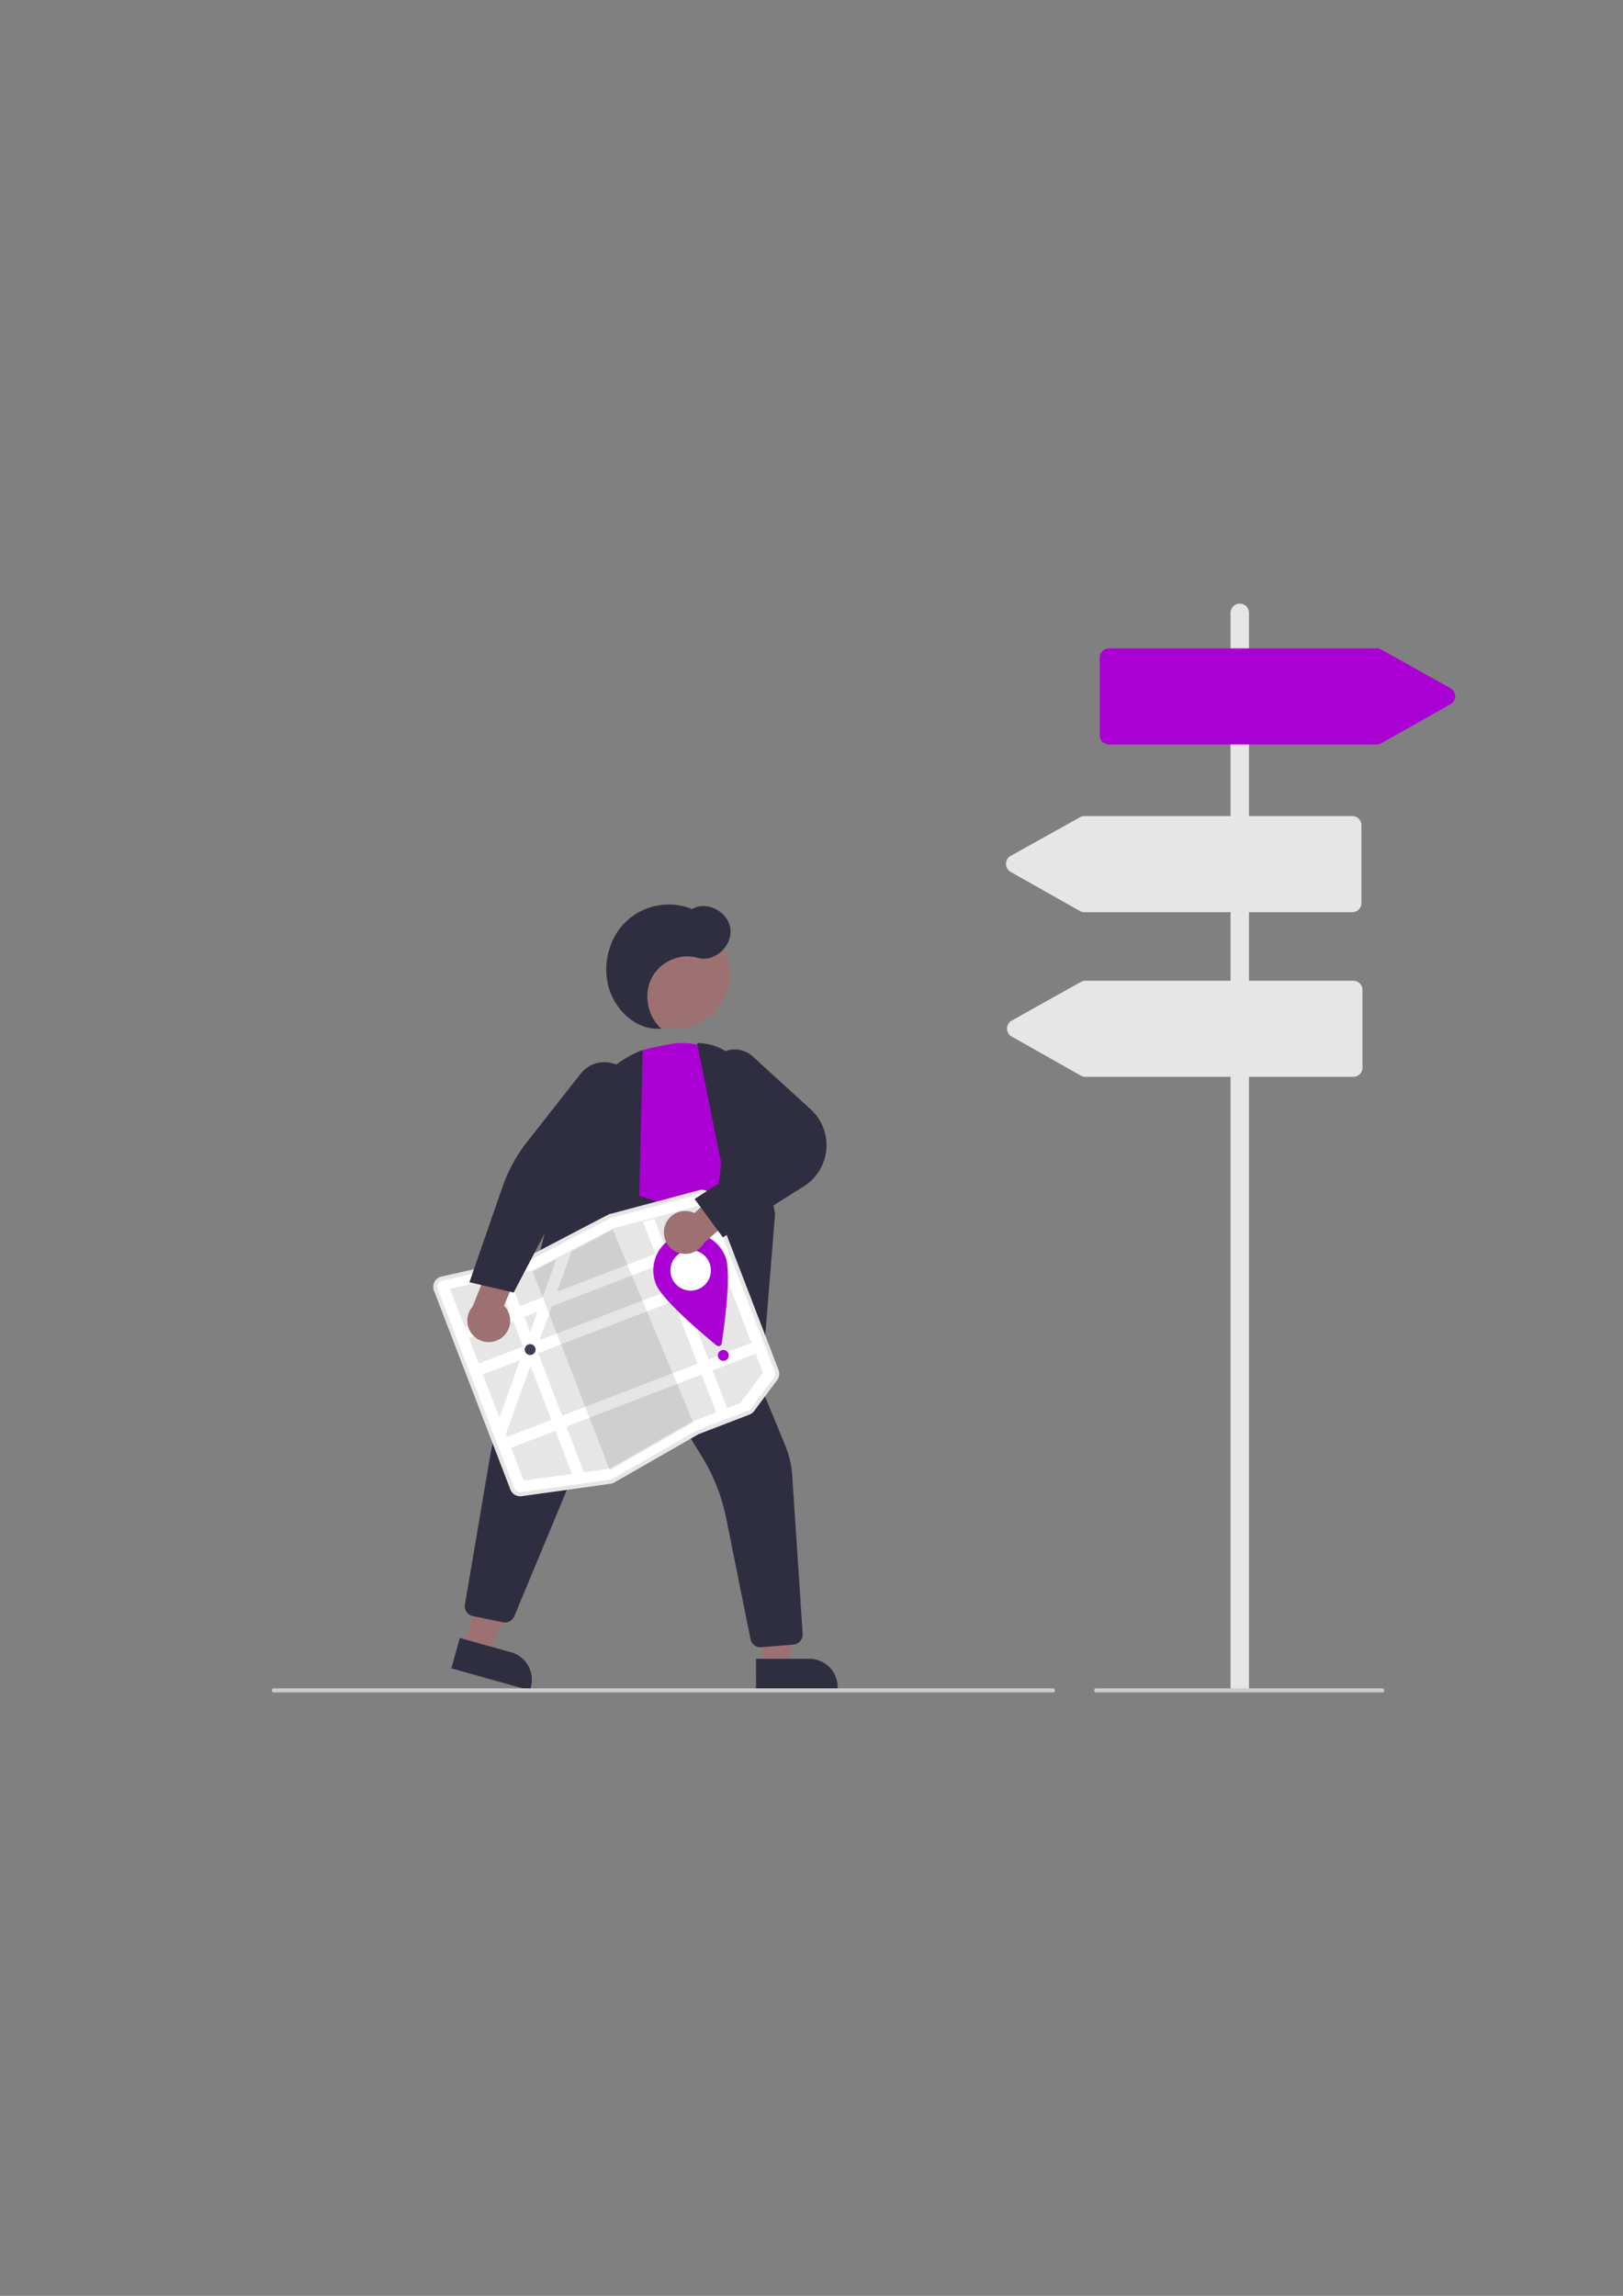 <?xml version="1.0" encoding="UTF-8" standalone="no"?>
<!-- Created with Inkscape (http://www.inkscape.org/) -->

<svg
   width="210mm"
   height="297mm"
   viewBox="0 0 210 297"
   version="1.1"
   id="svg1"
   xml:space="preserve"
   inkscape:version="1.3.2 (091e20e, 2023-11-25, custom)"
   sodipodi:docname="undraw_right_direction_tge8.svg"
   xmlns:inkscape="http://www.inkscape.org/namespaces/inkscape"
   xmlns:sodipodi="http://sodipodi.sourceforge.net/DTD/sodipodi-0.dtd"
   xmlns="http://www.w3.org/2000/svg"
   xmlns:svg="http://www.w3.org/2000/svg"><rect x="0" y="0" width="210" height="297" fill="#808080" stroke="none"/><sodipodi:namedview
     id="namedview1"
     pagecolor="#ffffff"
     bordercolor="#000000"
     borderopacity="0.25"
     inkscape:showpageshadow="2"
     inkscape:pageopacity="0.0"
     inkscape:pagecheckerboard="0"
     inkscape:deskcolor="#d1d1d1"
     inkscape:document-units="mm"
     inkscape:zoom="0.50583233"
     inkscape:cx="123.55873"
     inkscape:cy="477.43093"
     inkscape:window-width="1920"
     inkscape:window-height="1009"
     inkscape:window-x="2552"
     inkscape:window-y="-8"
     inkscape:window-maximized="1"
     inkscape:current-layer="layer1" /><defs
     id="defs1" /><g
     inkscape:label="Layer 1"
     inkscape:groupmode="layer"
     id="layer1"><polygon
       points="124.762,467.944 106.706,462.896 93.512,510.086 105.746,513.506 "
       fill="#ffb8b8"
       id="polygon1"
       transform="matrix(0.265,0,0,0.265,35.19,78.055)"
       style="fill:#9d7171;fill-opacity:1" /><path
       d="m 68.571,218.671 -10.174,-2.844 1.099,-3.931 6.636,1.855 a 3.673,3.673 0 0 1 2.548,4.526 z"
       fill="#2f2e41"
       id="path1"
       style="stroke-width:0.265" /><polygon
       points="258.196,470.666 239.447,470.667 239.451,519.667 252.155,519.666 "
       fill="#ffb8b8"
       id="polygon2"
       transform="matrix(0.265,0,0,0.265,35.19,78.055)"
       style="fill:#9d7171;fill-opacity:1" /><path
       d="m 108.388,218.67 -10.564,9.5e-4 -3.68e-4,-4.081 6.891,-6.2e-4 a 3.673,3.673 0 0 1 3.673,3.673 z"
       fill="#2f2e41"
       id="path2"
       style="stroke-width:0.265" /><polygon
       points="145.049,316.237 115.809,387.868 235.206,414.691 236.729,374.615 182.513,316.868 "
       fill="#b3b3b3"
       id="polygon3"
       transform="matrix(0.265,0,0,0.265,35.19,78.055)" /><circle
       cx="16.18"
       cy="152.288"
       r="7.221"
       transform="rotate(-28.663)"
       fill="#ffb8b8"
       id="circle3"
       style="fill:#9d7171;fill-opacity:1;stroke-width:0.265" /><path
       d="m 92.403,160.677 -14.299,-5.853 -1.273,-8.395 a 9.646,9.646 0 0 1 7.646,-10.916 l 1.891,-0.38 a 9.734,9.734 0 0 1 8.717,2.586 9.294,9.294 0 0 1 2.727,8.362 8.096,8.096 0 0 1 -1.53,3.564 c -4.492,5.874 -3.915,10.757 -3.909,10.806 z"
       fill="#6c63ff"
       id="path3"
       style="fill:#aa00d4;fill-opacity:1;stroke-width:0.265" /><path
       d="m 98.226,182.569 -7.166,-11.397 2.257,-20.731 -3.118,-15.505 0.166,0.004 a 7.065,7.065 0 0 1 6.889,6.892 l 3.033,15.193 z"
       fill="#2f2e41"
       id="path4"
       style="stroke-width:0.265" /><path
       d="m 98.389,213.099 a 1.309,1.309 0 0 1 -1.282,-1.05 l -3.14,-15.612 a 24.491,24.491 0 0 0 -3.189,-8.075 l -8.859,-14.33 a 0.456,0.456 0 0 0 -0.808,0.065 l -14.565,34.988 a 1.311,1.311 0 0 1 -1.469,0.779 l -3.891,-0.793 a 1.303,1.303 0 0 1 -1.029,-1.501 l 3.174,-18.705 a 48.28,48.28 0 0 1 3.286,-11.083 l 10.749,-24.843 15.863,5.21 1.047,11.108 7.33,17.748 a 12.166,12.166 0 0 1 0.896,3.849 l 1.354,20.512 a 1.314,1.314 0 0 1 -1.199,1.39 l -4.162,0.341 c -0.036,0.003 -0.072,0.004 -0.108,0.004 z"
       fill="#2f2e41"
       id="path5"
       style="stroke-width:0.265" /><path
       d="m 69.451,187.652 -5.029,-4.773 9.504,-36.649 a 15.362,15.362 0 0 1 9.039,-10.327 l 0.187,-0.076 -0.508,22.306 z"
       fill="#2f2e41"
       id="path6"
       style="stroke-width:0.265" /><path
       d="m 85.561,133.061 c -1.784,-1.544 -2.327,-4.425 -1.233,-6.548 1.093,-2.124 3.707,-3.267 5.942,-2.599 2.105,0.629 4.498,-1.469 4.242,-3.72 -0.256,-2.25 -3.056,-3.716 -4.962,-2.598 a 8.073,8.073 0 0 0 -8.605,1.676 c -2.239,2.194 -3.089,5.78 -2.083,8.795 1.005,3.015 3.811,5.298 6.7,4.994 z"
       fill="#2f2e41"
       id="path7"
       style="stroke-width:0.265" /><path
       d="m 79.244,191.75 a 1.234,1.234 0 0 1 -0.273,0.07 l -11.482,1.603 a 1.236,1.236 0 0 1 -1.33,-0.784 l -9.883,-25.716 a 1.241,1.241 0 0 1 0.888,-1.656 l 6.1e-5,-3e-5 10.797,-2.409 a 0.986,0.986 0 0 0 0.24,-0.088 l 10.502,-5.491 a 1.229,1.229 0 0 1 0.255,-0.099 l 11.557,-3.081 a 1.239,1.239 0 0 1 1.478,0.754 l 8.617,22.423 a 1.235,1.235 0 0 1 -0.163,1.186 l -2.98,4.002 a 1.239,1.239 0 0 1 -0.55,0.417 l -6.513,2.503 a 0.981,0.981 0 0 0 -0.135,0.064 l -10.853,6.22 a 1.24,1.24 0 0 1 -0.172,0.082 z"
       fill="#ffffff"
       id="path8"
       style="stroke-width:0.265" /><path
       d="m 84.586,157.526 -1.468,0.391 -3.889,1.037 -0.007,0.002 -5.325,2.784 -1.976,1.033 -7.93e-4,2.6e-4 -2.968,1.552 -0.081,0.018 -3.083,0.688 -1.49,0.333 -6.077,1.356 9.541,24.826 6.263,-0.874 1.536,-0.215 3.273,-0.457 0.038,-0.005 10.517,-6.028 6.399,-2.459 2.922,-3.923 -8.305,-21.61 z"
       fill="#e6e6e6"
       id="path9"
       style="stroke-width:0.265" /><rect
       x="-5.462"
       y="181.839"
       width="33.895"
       height="1.51"
       transform="rotate(-21.022)"
       fill="#ffffff"
       id="rect9"
       style="stroke-width:0.265" /><rect
       x="-5.462"
       y="186.873"
       width="33.895"
       height="1.51"
       transform="rotate(-21.022)"
       fill="#ffffff"
       id="rect10"
       style="stroke-width:0.265" /><rect
       x="-5.462"
       y="197.043"
       width="33.895"
       height="1.51"
       transform="rotate(-21.022)"
       fill="#ffffff"
       id="rect11"
       style="stroke-width:0.265" /><polygon
       points="217.164,395.567 181.145,301.845 186.692,300.365 222.492,393.519 "
       fill="#ffffff"
       id="polygon11"
       transform="matrix(0.265,0,0,0.265,35.19,78.055)" /><polygon
       points="129.358,346.548 131.907,339.452 138.823,320.201 138.826,320.2 146.295,316.294 138.944,336.748 136.395,343.843 130.449,360.398 129.175,363.937 127.9,367.493 126.221,372.162 114.17,405.7 111.037,397.547 120.863,370.198 123.086,364.006 123.412,363.102 126.041,355.781 "
       fill="#ffffff"
       id="polygon12"
       transform="matrix(0.265,0,0,0.265,35.19,78.055)" /><polygon
       points="146.295,316.294 166.42,305.771 166.446,305.765 205.707,399.97 204.84,400.303 165.091,423.085 164.947,423.103 127.298,326.134 127.606,326.065 138.823,320.201 138.826,320.2 "
       opacity="0.1"
       id="polygon13"
       transform="matrix(0.265,0,0,0.265,35.19,78.055)" /><path
       d="m 79.291,191.873 a 1.371,1.371 0 0 1 -0.302,0.078 l -11.482,1.603 a 1.367,1.367 0 0 1 -1.472,-0.868 l -9.883,-25.716 a 1.373,1.373 0 0 1 0.983,-1.833 l 10.797,-2.409 a 0.858,0.858 0 0 0 0.207,-0.076 l 10.502,-5.491 a 1.365,1.365 0 0 1 0.282,-0.11 l 11.558,-3.081 a 1.37,1.37 0 0 1 1.636,0.834 l 8.617,22.423 a 1.367,1.367 0 0 1 -0.18,1.313 l -2.98,4.002 a 1.371,1.371 0 0 1 -0.609,0.462 l -6.513,2.503 a 0.85,0.85 0 0 0 -0.117,0.056 l -10.853,6.22 a 1.373,1.373 0 0 1 -0.191,0.09 z M 57.131,165.69 a 0.844,0.844 0 0 0 -0.485,1.091 l 9.883,25.716 a 0.841,0.841 0 0 0 0.905,0.533 l 11.482,-1.603 a 0.848,0.848 0 0 0 0.303,-0.104 l 10.853,-6.22 a 1.378,1.378 0 0 1 0.19,-0.09 l 6.513,-2.503 a 0.843,0.843 0 0 0 0.374,-0.284 l 2.98,-4.002 a 0.84,0.84 0 0 0 0.111,-0.807 l -8.617,-22.423 a 0.842,0.842 0 0 0 -1.005,-0.513 l -11.557,3.081 a 0.87,0.87 0 0 0 -0.173,0.068 l -10.502,5.491 a 1.396,1.396 0 0 1 -0.337,0.123 l -10.797,2.409 a 0.837,0.837 0 0 0 -0.119,0.036 z"
       fill="#e6e6e6"
       id="path13"
       style="stroke-width:0.265" /><polygon
       points="146.774,425.643 110.014,329.992 115.646,328.733 152.577,424.832 "
       fill="#ffffff"
       id="polygon14"
       transform="matrix(0.265,0,0,0.265,35.19,78.055)" /><circle
       cx="68.598"
       cy="174.59"
       r="0.705"
       fill="#3f3d56"
       id="circle14"
       style="stroke-width:0.265" /><circle
       cx="93.589"
       cy="175.342"
       r="0.705"
       fill="#6c63ff"
       id="circle15"
       style="fill:#aa00d4;fill-opacity:1;stroke-width:0.265" /><path
       d="m 93.875,162.611 c 0.8,2.082 -0.163,8.98 -0.501,11.194 a 0.402,0.402 0 0 1 -0.653,0.251 c -1.734,-1.418 -7.069,-5.896 -7.869,-7.977 a 4.833,4.833 0 1 1 9.023,-3.468 z"
       fill="#6c63ff"
       id="path15"
       style="fill:#aa00d4;fill-opacity:1;stroke-width:0.265" /><circle
       cx="89.363"
       cy="164.345"
       r="2.618"
       fill="#ffffff"
       id="circle16"
       style="stroke-width:0.265" /><path
       d="m 86,158.696 a 2.757,2.757 0 0 1 3.841,-1.767 l 4.674,-4.225 3.26,2.214 -6.684,5.873 a 2.772,2.772 0 0 1 -5.09,-2.096 z"
       fill="#ffb8b8"
       id="path16"
       style="fill:#9d7171;fill-opacity:1;stroke-width:0.265" /><path
       d="m 93.531,160.075 -3.663,-4.972 8.352,-5.345 -5.986,-8.542 a 3.461,3.461 0 0 1 5.167,-4.543 l 7.495,6.838 a 6.278,6.278 0 0 1 -0.881,9.948 z"
       fill="#2f2e41"
       id="path17"
       style="stroke-width:0.265" /><path
       d="m 64.829,173.12 a 2.757,2.757 0 0 0 0.383,-4.21 l 2.422,-5.816 -3.175,-2.334 -3.305,8.261 a 2.772,2.772 0 0 0 3.675,4.098 z"
       fill="#ffb8b8"
       id="path18"
       style="fill:#9d7171;fill-opacity:1;stroke-width:0.265" /><path
       d="m 66.465,167.214 -5.727,-1.334 4.268,-12.307 a 20.178,20.178 0 0 1 3.21,-5.875 l 6.963,-8.854 a 3.894,3.894 0 0 1 6.138,4.791 l -7.726,9.972 z"
       fill="#2f2e41"
       id="path19"
       style="stroke-width:0.265" /><path
       d="M 136.261,218.945 H 35.454 a 0.265,0.265 0 1 1 0,-0.529 h 100.806 a 0.265,0.265 0 0 1 0,0.529 z"
       fill="#cccccc"
       id="path20"
       style="stroke-width:0.265" /><path
       d="m 161.604,218.813 h -2.381 V 79.245 a 1.191,1.191 0 0 1 2.381,0 z"
       fill="#e6e6e6"
       id="path21"
       style="stroke-width:0.265" /><path
       d="m 178.859,218.945 h -37.042 a 0.265,0.265 0 0 1 0,-0.529 h 37.042 a 0.265,0.265 0 0 1 0,0.529 z"
       fill="#cccccc"
       id="path22"
       style="stroke-width:0.265" /><path
       d="m 178.128,96.311 h -34.647 a 1.192,1.192 0 0 1 -1.191,-1.191 V 85.066 a 1.192,1.192 0 0 1 1.191,-1.191 h 34.65 a 1.193,1.193 0 0 1 0.58,0.151 l 8.96,5 a 1.191,1.191 0 0 1 0.005,2.077 l -8.963,5.054 a 1.194,1.194 0 0 1 -0.585,0.153 z"
       fill="#6c63ff"
       id="path23"
       style="stroke-width:0.265;fill:#aa00d4" /><path
       d="m 174.966,118.007 h -34.647 a 1.194,1.194 0 0 1 -0.585,-0.153 l -8.963,-5.054 a 1.191,1.191 0 0 1 0.005,-2.077 l 8.96,-5 a 1.193,1.193 0 0 1 0.58,-0.151 h 34.65 a 1.192,1.192 0 0 1 1.191,1.191 v 10.054 a 1.192,1.192 0 0 1 -1.191,1.191 z"
       fill="#e6e6e6"
       id="path24"
       style="stroke-width:0.265" /><path
       d="m 175.098,139.306 h -34.647 a 1.194,1.194 0 0 1 -0.585,-0.153 l -8.963,-5.054 a 1.191,1.191 0 0 1 0.005,-2.077 l 8.96,-5 a 1.193,1.193 0 0 1 0.58,-0.151 h 34.65 a 1.192,1.192 0 0 1 1.191,1.191 v 10.054 a 1.192,1.192 0 0 1 -1.191,1.191 z"
       fill="#e6e6e6"
       id="path25"
       style="stroke-width:0.265" /></g></svg>
